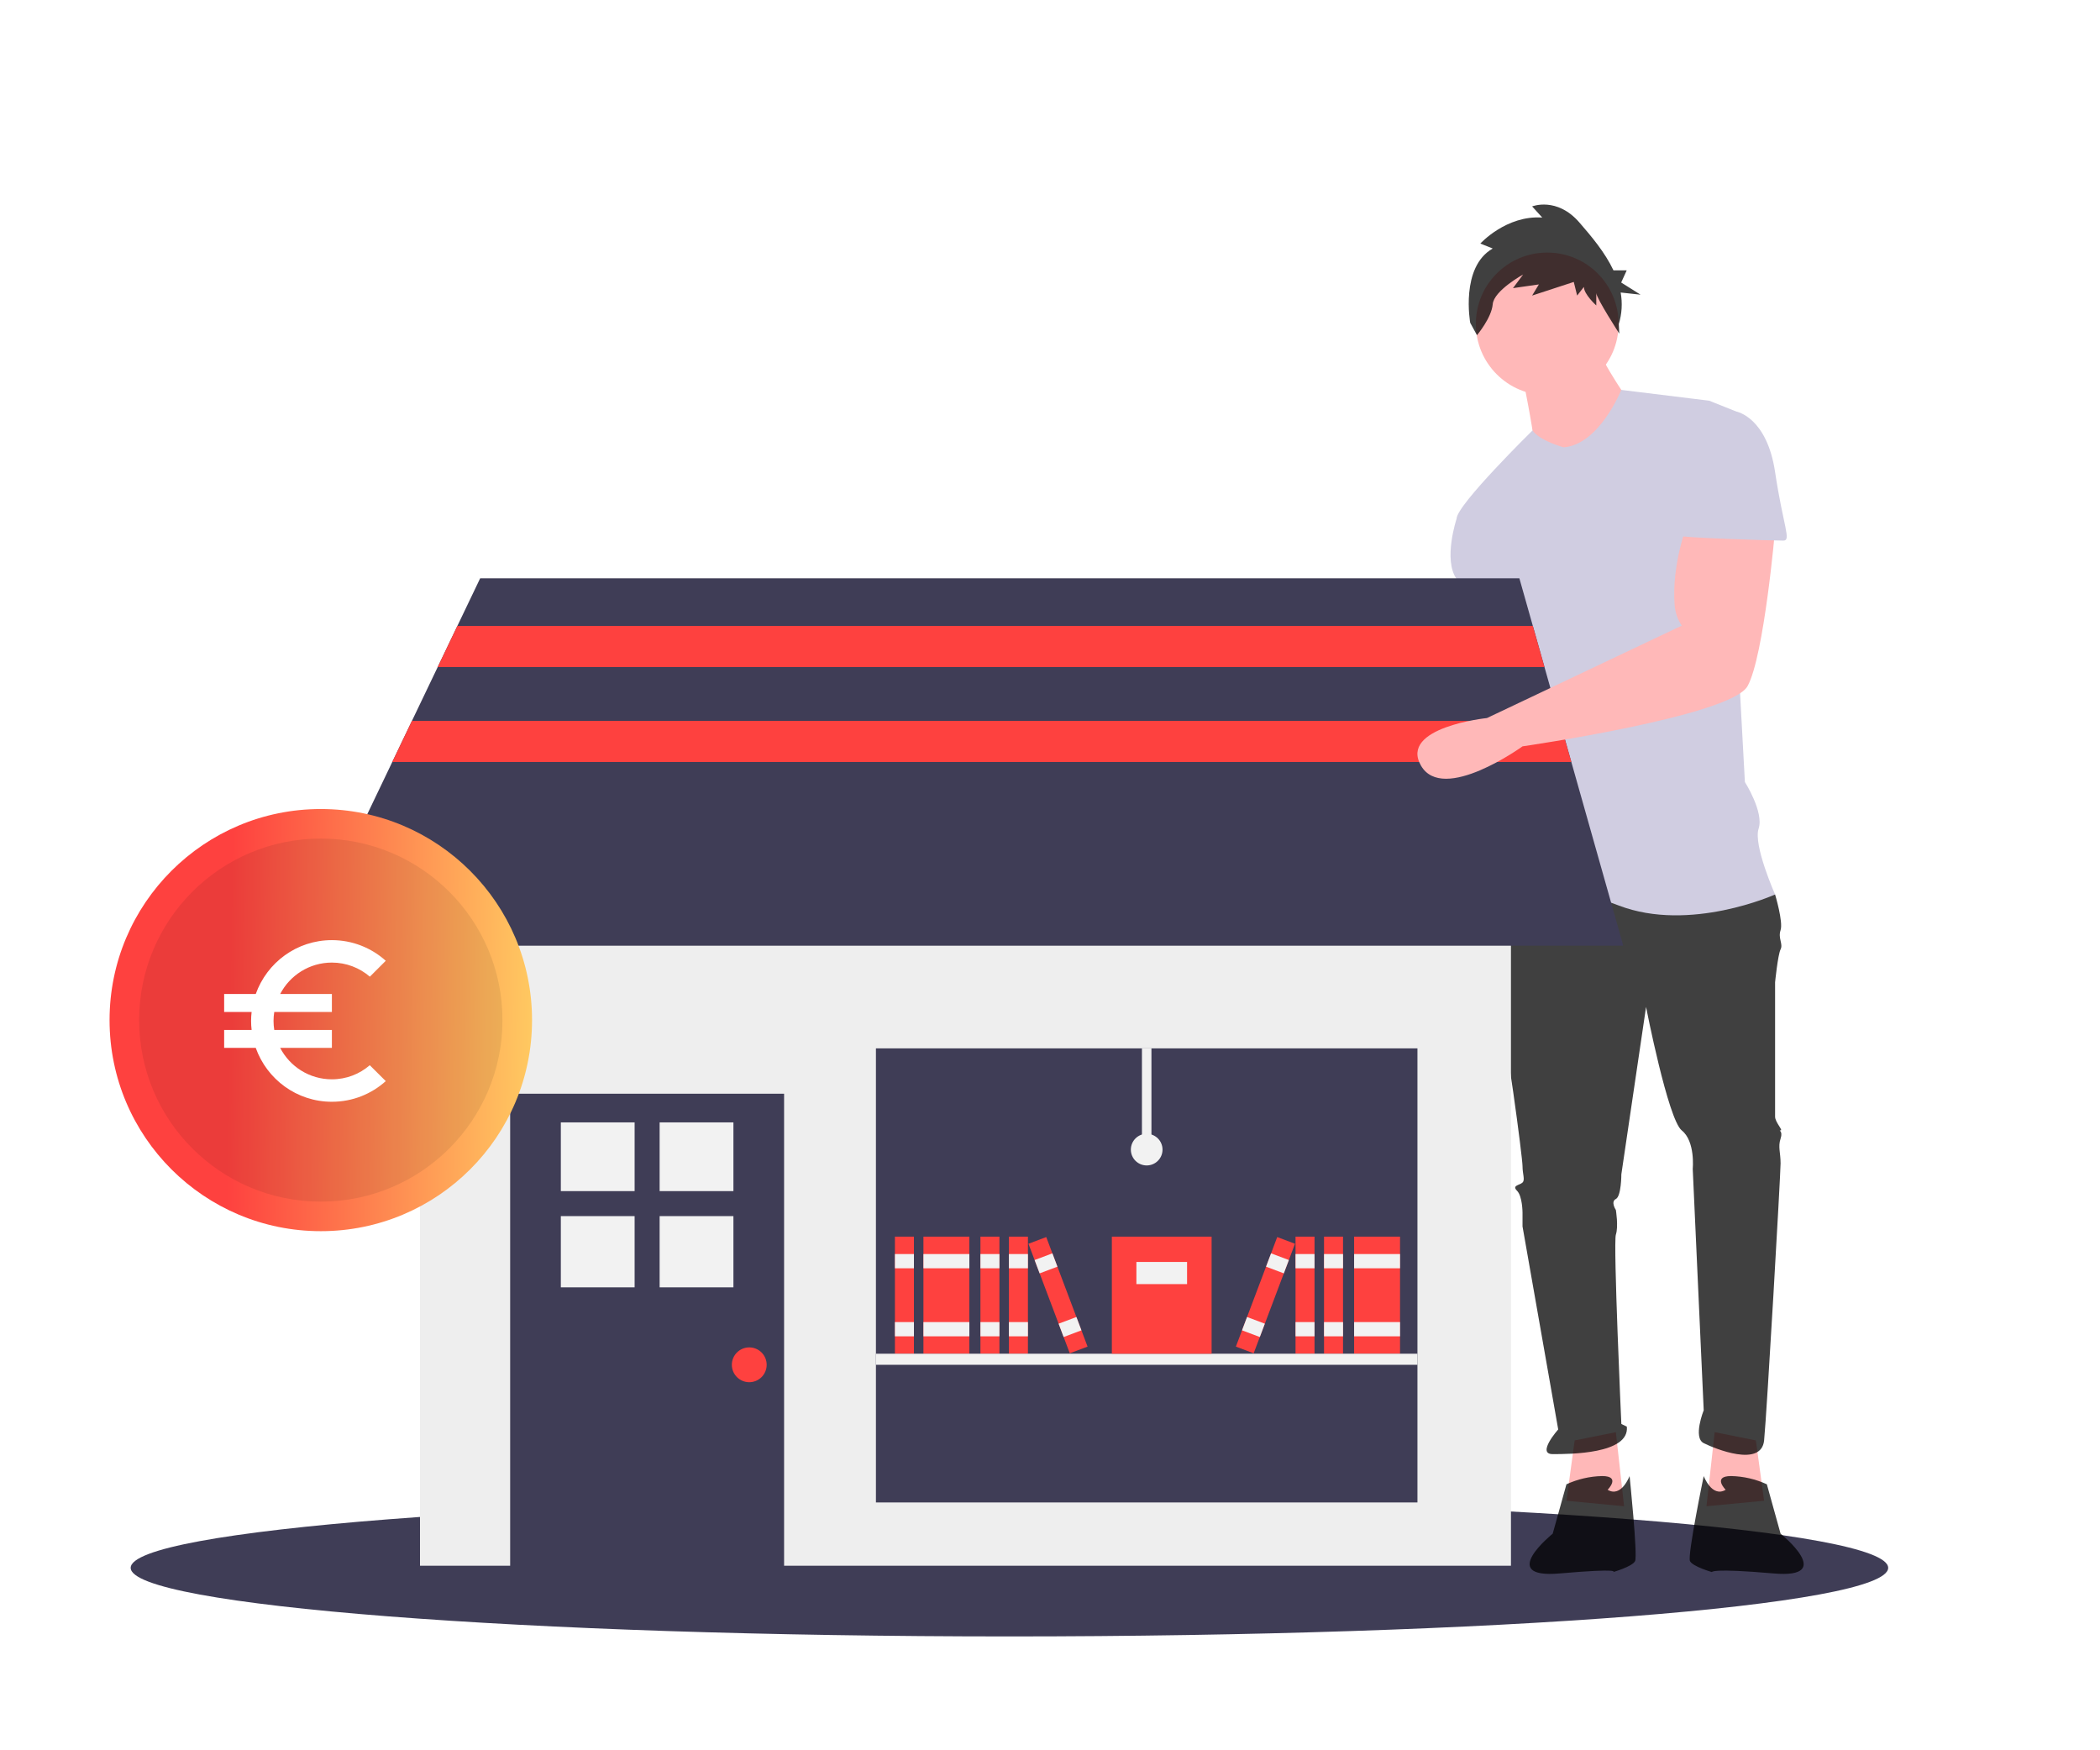 <svg width="575" height="479" viewBox="0 0 575 479" fill="none" xmlns="http://www.w3.org/2000/svg">
<rect width="575" height="479" fill="white"/>
<g clip-path="url(#clip0)">
<path d="M276.392 448C409.276 448 517 439.592 517 429.22C517 418.848 409.276 410.44 276.392 410.44C143.508 410.44 35.784 418.848 35.784 429.22C35.784 439.592 143.508 448 276.392 448Z" fill="#3F3D56"/>
<path d="M480.775 394.331L483.03 410.854L467.244 412.356L469.499 392.078L480.775 394.331Z" fill="#FFB8B8"/>
<path d="M406.356 167.525C406.356 167.525 407.859 187.803 407.859 188.554C407.859 189.305 397.335 241.125 397.335 241.125C397.335 241.125 382.301 269.663 397.335 268.912C412.369 268.161 407.859 241.876 407.859 241.876L423.645 198.317L416.88 167.525L406.356 167.525Z" fill="#FC7F25"/>
<path d="M431.162 394.331L428.907 410.854L444.693 412.356L442.438 392.078L431.162 394.331Z" fill="#FFB8B8"/>
<path d="M413.873 239.623L410.115 244.88C410.115 244.88 407.859 267.41 410.115 274.92C412.37 282.431 416.88 316.977 416.88 319.23C416.88 321.483 417.632 322.985 416.88 323.736C416.128 324.487 413.873 324.487 415.377 325.989C416.88 327.491 416.88 331.997 416.88 331.997V335.752L426.652 391.327C426.652 391.327 420.638 398.087 425.149 398.087C429.659 398.087 446.197 398.087 445.445 390.576L443.941 389.825C443.941 389.825 441.686 340.259 442.438 338.006C443.19 335.752 442.438 331.246 442.438 331.246C442.438 331.246 440.935 328.993 442.438 328.242C443.941 327.491 443.941 321.483 443.941 321.483L450.707 275.671C450.707 275.671 456.72 306.463 460.479 309.467C464.238 312.471 463.486 319.981 463.486 319.981L466.493 386.07C466.493 386.07 463.486 393.58 466.493 395.082C469.499 396.585 482.279 401.842 483.03 394.331C483.782 386.821 487.54 321.483 487.54 318.479C487.54 315.475 486.789 313.973 487.54 311.72C488.292 309.467 486.789 309.467 487.54 309.467C488.292 309.467 486.037 307.214 486.037 305.712V268.912C486.037 268.912 486.789 261.402 487.54 259.9C488.292 258.398 486.789 256.896 487.54 254.643C488.292 252.39 486.037 244.88 486.037 244.88L452.21 235.868L413.873 239.623Z" fill="black" fill-opacity="0.75"/>
<path d="M440.183 407.85C440.183 407.85 443.941 404.095 438.679 404.095C435.301 404.164 431.974 404.931 428.907 406.348L425.148 419.866C425.148 419.866 409.738 432.258 427.028 430.756C444.317 429.254 441.686 430.38 441.686 430.38C441.686 430.38 446.948 428.878 447.7 427.376C448.451 425.874 446.196 404.095 446.196 404.095C446.196 404.095 443.941 410.103 440.183 407.85Z" fill="black" fill-opacity="0.75"/>
<path d="M472.506 407.85C472.506 407.85 468.748 404.095 474.01 404.095C477.388 404.164 480.715 404.931 483.782 406.348L487.54 419.866C487.54 419.866 502.95 432.258 485.661 430.756C468.372 429.254 468.748 430.38 468.748 430.38C468.748 430.38 463.486 428.878 462.734 427.376C461.982 425.874 466.492 404.095 466.492 404.095C466.492 404.095 468.748 410.103 472.506 407.85Z" fill="black" fill-opacity="0.75"/>
<path d="M423.645 108.195C434.439 108.195 443.189 99.453 443.189 88.669C443.189 77.885 434.439 69.143 423.645 69.143C412.851 69.143 404.101 77.885 404.101 88.669C404.101 99.453 412.851 108.195 423.645 108.195Z" fill="#FFB8B8"/>
<path d="M416.88 102.938C416.88 102.938 419.887 117.959 419.887 120.212C419.887 122.465 432.666 129.224 432.666 129.224L446.948 111.2C446.948 111.2 437.928 98.432 437.928 95.428L416.88 102.938Z" fill="#FFB8B8"/>
<path d="M428.155 122.465C428.155 122.465 421.604 120.722 419.618 117.839C419.618 117.839 398.839 138.236 398.839 141.991L415.376 171.281C415.376 171.281 415.376 181.795 416.88 182.546C418.383 183.297 416.88 182.546 416.88 185.55C416.88 188.554 412.37 208.08 413.873 211.084C415.376 214.088 416.88 211.835 415.376 216.341C413.873 220.847 410.114 244.88 410.114 244.88C410.114 244.88 423.645 240.374 443.19 247.884C462.734 255.394 486.037 244.88 486.037 244.88C486.037 244.88 480.023 231.362 481.527 226.856C483.03 222.35 477.768 214.088 477.768 214.088L474.01 144.995C474.01 144.995 479.272 114.204 475.513 112.702L467.996 109.697L443.923 106.742C443.923 106.742 437.928 121.714 428.155 122.465Z" fill="#D0CDE1"/>
<path d="M406.356 136.734L398.838 141.991C398.838 141.991 395.08 153.256 398.838 158.513C402.597 163.77 404.1 171.281 404.1 171.281L419.134 169.778L406.356 136.734Z" fill="#D0CDE1"/>
<path d="M408.723 68.033L405.333 66.677C405.333 66.677 412.422 58.88 422.284 59.558L419.51 56.507C419.51 56.507 426.291 53.795 432.455 60.914C435.695 64.656 439.444 69.055 441.781 74.01H445.412L443.897 77.344L449.2 80.677L443.756 80.079C444.272 82.957 444.096 85.916 443.242 88.712L443.388 91.347C443.388 91.347 437.078 81.593 437.078 80.237V83.627C437.078 83.627 433.687 80.576 433.687 78.542L431.838 80.915L430.914 77.186L419.51 80.915L421.359 77.864L414.271 78.881L417.045 75.152C417.045 75.152 409.031 79.559 408.723 83.288C408.415 87.017 404.408 91.763 404.408 91.763L402.559 88.373C402.559 88.373 399.785 73.118 408.723 68.033Z" fill="black" fill-opacity="0.75"/>
<path d="M413.714 219H115V428.643H413.714V219Z" fill="#EEEEEE"/>
<path d="M214.691 299.423H139.688V430.233H214.691V299.423Z" fill="#3F3D56"/>
<path d="M173.765 307.27H153.562V326.087H173.765V307.27Z" fill="#F2F2F2"/>
<path d="M200.818 307.27H180.614V326.087H200.818V307.27Z" fill="#F2F2F2"/>
<path d="M173.765 332.93H153.562V352.431H173.765V332.93Z" fill="#F2F2F2"/>
<path d="M200.818 332.93H180.614V352.431H200.818V332.93Z" fill="#F2F2F2"/>
<path d="M205.154 378.399C207.788 378.399 209.923 376.266 209.923 373.635C209.923 371.003 207.788 368.87 205.154 368.87C202.52 368.87 200.385 371.003 200.385 373.635C200.385 376.266 202.52 378.399 205.154 378.399Z" fill="#FE413F"/>
<path d="M388.11 287.005H239.837V411.319H388.11V287.005Z" fill="#3F3D56"/>
<path d="M444.471 258.903H83.326L107.405 208.606L112.794 197.344L119.844 182.617L125.233 171.355L131.48 158.309H416.018L419.707 171.355L422.894 182.617L427.06 197.344L430.247 208.606L444.471 258.903Z" fill="#3F3D56"/>
<path d="M250.243 338.55H245.04V370.603H250.243V338.55Z" fill="#FE413F"/>
<path d="M250.243 343.315H245.04V347.213H250.243V343.315Z" fill="#F2F2F2"/>
<path d="M250.243 361.94H245.04V365.838H250.243V361.94Z" fill="#F2F2F2"/>
<path d="M265.417 338.55H252.844V370.603H265.417V338.55Z" fill="#FE413F"/>
<path d="M265.417 343.315H252.844V347.213H265.417V343.315Z" fill="#F2F2F2"/>
<path d="M265.417 361.94H252.844V365.838H265.417V361.94Z" fill="#F2F2F2"/>
<path d="M273.654 338.55H268.451V370.603H273.654V338.55Z" fill="#FE413F"/>
<path d="M273.654 343.315H268.451V347.213H273.654V343.315Z" fill="#F2F2F2"/>
<path d="M273.654 361.94H268.451V365.838H273.654V361.94Z" fill="#F2F2F2"/>
<path d="M281.457 338.55H276.255V370.603H281.457V338.55Z" fill="#FE413F"/>
<path d="M281.457 343.315H276.255V347.213H281.457V343.315Z" fill="#F2F2F2"/>
<path d="M281.457 361.94H276.255V365.838H281.457V361.94Z" fill="#F2F2F2"/>
<path d="M286.471 338.663L281.603 340.497L292.919 370.489L297.787 368.656L286.471 338.663Z" fill="#FE413F"/>
<path d="M288.153 343.122L283.285 344.955L284.661 348.603L289.53 346.77L288.153 343.122Z" fill="#F2F2F2"/>
<path d="M294.729 360.55L289.86 362.383L291.237 366.031L296.105 364.198L294.729 360.55Z" fill="#F2F2F2"/>
<path d="M383.341 338.55H370.769V370.603H383.341V338.55Z" fill="#FE413F"/>
<path d="M383.341 343.315H370.769V347.213H383.341V343.315Z" fill="#F2F2F2"/>
<path d="M383.341 361.94H370.769V365.838H383.341V361.94Z" fill="#F2F2F2"/>
<path d="M367.734 338.55H362.531V370.603H367.734V338.55Z" fill="#FE413F"/>
<path d="M367.734 343.315H362.531V347.213H367.734V343.315Z" fill="#F2F2F2"/>
<path d="M367.734 361.94H362.531V365.838H367.734V361.94Z" fill="#F2F2F2"/>
<path d="M359.93 338.55H354.728V370.603H359.93V338.55Z" fill="#FE413F"/>
<path d="M359.93 343.315H354.728V347.213H359.93V343.315Z" fill="#F2F2F2"/>
<path d="M359.93 361.94H354.728V365.838H359.93V361.94Z" fill="#F2F2F2"/>
<path d="M349.714 338.663L338.397 368.656L343.266 370.49L354.582 340.497L349.714 338.663Z" fill="#FE413F"/>
<path d="M348.032 343.122L346.655 346.769L351.523 348.603L352.9 344.955L348.032 343.122Z" fill="#F2F2F2"/>
<path d="M341.456 360.55L340.08 364.198L344.948 366.031L346.325 362.383L341.456 360.55Z" fill="#F2F2F2"/>
<path d="M388.11 370.603H239.837V373.635H388.11V370.603Z" fill="#F2F2F2"/>
<path d="M331.749 338.55H304.436V370.603H331.749V338.55Z" fill="#FE413F"/>
<path d="M325.03 345.48H311.156V351.544H325.03V345.48Z" fill="#F2F2F2"/>
<path d="M315.274 287.005H312.673V314.727H315.274V287.005Z" fill="#F2F2F2"/>
<path d="M313.974 319.058C316.369 319.058 318.31 317.119 318.31 314.727C318.31 312.335 316.369 310.395 313.974 310.395C311.58 310.395 309.639 312.335 309.639 314.727C309.639 317.119 311.58 319.058 313.974 319.058Z" fill="#F2F2F2"/>
<path d="M422.894 182.617H119.845L125.234 171.355H419.708L422.894 182.617Z" fill="#FE413F"/>
<path d="M430.247 208.606H107.406L112.795 197.344H427.061L430.247 208.606Z" fill="#FE413F"/>
<path d="M461.982 143.493C461.982 143.493 457.629 154.676 458.538 165.741C458.705 167.722 459.372 169.628 460.479 171.281L407.149 196.575C407.149 196.575 383.053 199.068 389.066 209.582C395.08 220.096 416.879 204.325 416.879 204.325C416.879 204.325 474.009 196.064 478.52 187.803C483.03 179.542 486.037 144.995 486.037 144.995L461.982 143.493Z" fill="#FFB8B8"/>
<path d="M464.238 112.701H475.513C475.513 112.701 483.782 114.203 486.037 129.224C488.292 144.244 490.547 147.999 488.292 147.999C486.037 147.999 458.976 147.248 458.976 146.497C458.976 145.746 464.238 112.701 464.238 112.701Z" fill="#D0CDE1"/>
<path d="M87.838 337.053C119.782 337.053 145.677 311.181 145.677 279.268C145.677 247.354 119.782 221.483 87.838 221.483C55.895 221.483 30 247.354 30 279.268C30 311.181 55.895 337.053 87.838 337.053Z" fill="url(#paint0_linear)"/>
<path opacity="0.1" d="M87.839 328.963C115.31 328.963 137.58 306.714 137.58 279.268C137.58 251.822 115.31 229.573 87.839 229.573C60.367 229.573 38.098 251.822 38.098 279.268C38.098 306.714 60.367 328.963 87.839 328.963Z" fill="black" fill-opacity="0.75"/>
<path d="M90.875 295.479C84.705 295.479 79.37 291.988 76.715 286.875H90.875V281.958H75.093C74.97 281.147 74.896 280.336 74.896 279.5C74.896 278.664 74.97 277.853 75.093 277.042H90.875V272.125H76.715C79.37 267.012 84.729 263.521 90.875 263.521C94.833 263.521 98.471 264.971 101.274 267.38L105.625 263.029C101.716 259.514 96.529 257.375 90.875 257.375C81.238 257.375 73.077 263.545 70.028 272.125H61.375V277.042H68.897C68.799 277.853 68.75 278.664 68.75 279.5C68.75 280.336 68.799 281.147 68.897 281.958H61.375V286.875H70.028C73.077 295.455 81.238 301.625 90.875 301.625C96.554 301.625 101.716 299.486 105.625 295.971L101.249 291.62C98.471 294.029 94.858 295.479 90.875 295.479Z" fill="white"/>
</g>
<defs>
<linearGradient id="paint0_linear" x1="63.712" y1="221.483" x2="163.721" y2="223.045" gradientUnits="userSpaceOnUse">
<stop stop-color="#FE413F"/>
<stop offset="1" stop-color="#FFE568"/>
</linearGradient>
<clipPath id="clip0">
<rect width="487" height="392" fill="white" transform="translate(30 56)"/>
</clipPath>
</defs>
</svg>
